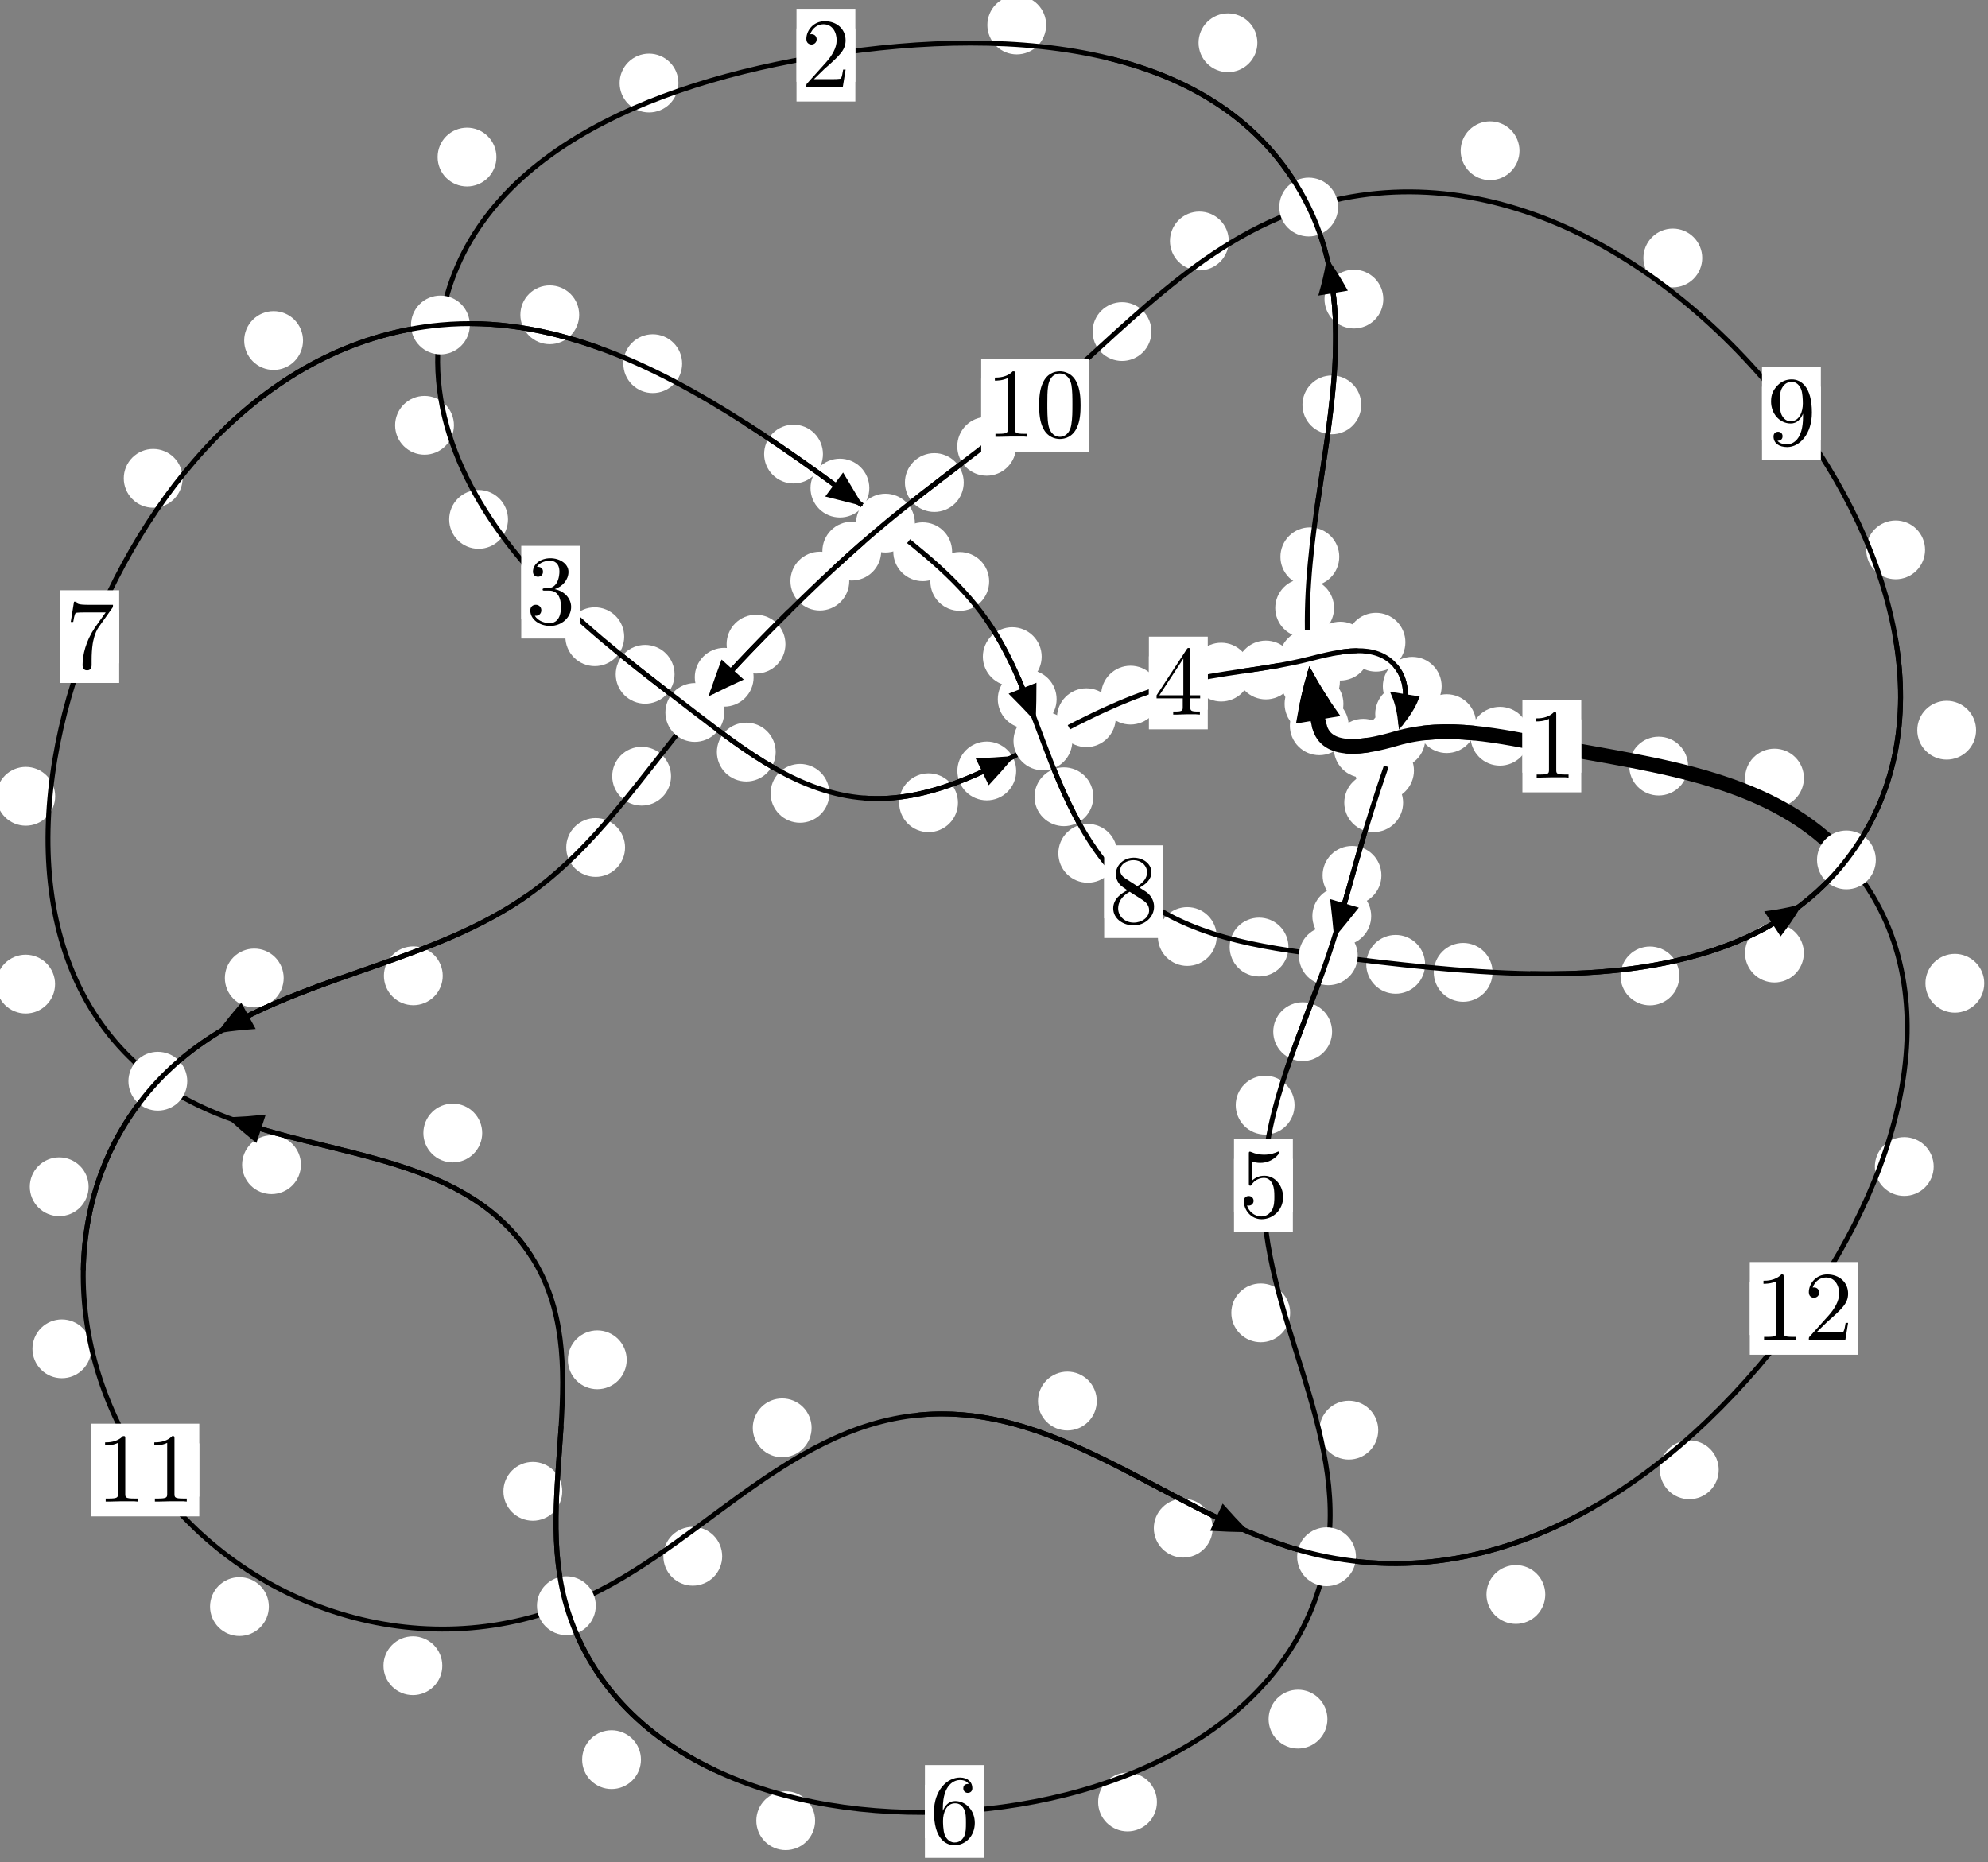<?xml version="1.0"?>
<!-- Created by MetaPost 1.999 on 2021.07.06:0006 -->
<svg version="1.1" xmlns="http://www.w3.org/2000/svg" xmlns:xlink="http://www.w3.org/1999/xlink" width="202.038" height="189.287" viewBox="0 0 202.038 189.287">
<rect x="0" y="0" width="202.038" height="189.287" fill="#808080" stroke="none"/>
<!-- Original BoundingBox: -133.381088 -121.842865 68.657333 67.444000 -->
  <defs>
    <g transform="scale(0.01,0.01)" id="GLYPHcmr10_48">
      <path style="fill-rule: evenodd;" d="M460 -320C460 -400,455 -480,420 -554C374 -650,292 -666,250 -666C190 -666,117 -640,76 -547C44 -478,39 -400,39 -320C39 -245,43 -155,84 -79C127 2,200 22,249 22C303 22,379 1,423 -94C455 -163,460 -241,460 -320M249 -0C210 -0,151 -25,133 -121C122 -181,122 -273,122 -332C122 -396,122 -462,130 -516C149 -635,224 -644,249 -644C282 -644,348 -626,367 -527C377 -471,377 -395,377 -332C377 -257,377 -189,366 -125C351 -30,294 -0,249 -0"></path>
    </g>
    <g transform="scale(0.01,0.01)" id="GLYPHcmr10_49">
      <path style="fill-rule: evenodd;" d="M294 -640C294 -664,294 -666,271 -666C209 -602,121 -602,89 -602L89 -571C109 -571,168 -571,220 -597L220 -79C220 -43,217 -31,127 -31L95 -31L95 -0L257 -0L130 -3L217 -3L257 -3L297 -3L384 -3L419 -0L419 -31L387 -31C297 -31,294 -42,294 -79"></path>
    </g>
    <g transform="scale(0.01,0.01)" id="GLYPHcmr10_50">
      <path style="fill-rule: evenodd;" d="M127 -77L233 -180C389 -318,449 -372,449 -472C449 -586,359 -666,237 -666C124 -666,50 -574,50 -485C50 -429,100 -429,103 -429C120 -429,155 -441,155 -482C155 -508,137 -534,102 -534C94 -534,92 -534,89 -533C112 -598,166 -635,224 -635C315 -635,358 -554,358 -472C358 -392,308 -313,253 -251L61 -37C50 -26,50 -24,50 -0L421 -0L449 -174L424 -174C419 -144,412 -100,402 -85C395 -77,329 -77,307 -77"></path>
    </g>
    <g transform="scale(0.01,0.01)" id="GLYPHcmr10_51">
      <path style="fill-rule: evenodd;" d="M290 -352C372 -379,430 -449,430 -528C430 -610,342 -666,246 -666C145 -666,69 -606,69 -530C69 -497,91 -478,120 -478C151 -478,171 -500,171 -529C171 -579,124 -579,109 -579C140 -628,206 -641,242 -641C283 -641,338 -619,338 -529C338 -517,336 -459,310 -415C280 -367,246 -364,221 -363C213 -362,189 -360,182 -360C174 -359,167 -358,167 -348C167 -337,174 -337,191 -337L235 -337C317 -337,354 -269,354 -171C354 -35,285 -6,241 -6C198 -6,123 -23,88 -82C123 -77,154 -99,154 -137C154 -173,127 -193,98 -193C74 -193,42 -179,42 -135C42 -44,135 22,244 22C366 22,457 -69,457 -171C457 -253,394 -331,290 -352"></path>
    </g>
    <g transform="scale(0.01,0.01)" id="GLYPHcmr10_52">
      <path style="fill-rule: evenodd;" d="M294 -165L294 -78C294 -42,292 -31,218 -31L197 -31L197 -0L332 -0L238 -3L290 -3L332 -3L374 -3L427 -3L468 -0L468 -31L447 -31C373 -31,371 -42,371 -78L371 -165L471 -165L471 -196L371 -196L371 -651C371 -671,371 -677,355 -677C346 -677,343 -677,335 -665L28 -196L28 -165M300 -196L56 -196L300 -569"></path>
    </g>
    <g transform="scale(0.01,0.01)" id="GLYPHcmr10_53">
      <path style="fill-rule: evenodd;" d="M449 -201C449 -320,367 -420,259 -420C211 -420,168 -404,132 -369L132 -564C152 -558,185 -551,217 -551C340 -551,410 -642,410 -655C410 -661,407 -666,400 -666C399 -666,397 -666,392 -663C372 -654,323 -634,256 -634C216 -634,170 -641,123 -662C115 -665,113 -665,111 -665C101 -665,101 -657,101 -641L101 -345C101 -327,101 -319,115 -319C122 -319,124 -322,128 -328C139 -344,176 -398,257 -398C309 -398,334 -352,342 -334C358 -297,360 -258,360 -208C360 -173,360 -113,336 -71C312 -32,275 -6,229 -6C156 -6,99 -59,82 -118C85 -117,88 -116,99 -116C132 -116,149 -141,149 -165C149 -189,132 -214,99 -214C85 -214,50 -207,50 -161C50 -75,119 22,231 22C347 22,449 -74,449 -201"></path>
    </g>
    <g transform="scale(0.01,0.01)" id="GLYPHcmr10_54">
      <path style="fill-rule: evenodd;" d="M132 -328L132 -352C132 -605,256 -641,307 -641C331 -641,373 -635,395 -601C380 -601,340 -601,340 -556C340 -525,364 -510,386 -510C402 -510,432 -519,432 -558C432 -618,388 -666,305 -666C177 -666,42 -537,42 -316C42 -49,158 22,251 22C362 22,457 -72,457 -204C457 -331,368 -427,257 -427C189 -427,152 -376,132 -328M251 -6C188 -6,158 -66,152 -81C134 -128,134 -208,134 -226C134 -304,166 -404,256 -404C272 -404,318 -404,349 -342C367 -305,367 -254,367 -205C367 -157,367 -107,350 -71C320 -11,274 -6,251 -6"></path>
    </g>
    <g transform="scale(0.01,0.01)" id="GLYPHcmr10_55">
      <path style="fill-rule: evenodd;" d="M476 -609C485 -621,485 -623,485 -644L242 -644C120 -644,118 -657,114 -676L89 -676L56 -470L81 -470C84 -486,93 -549,106 -561C113 -567,191 -567,204 -567L411 -567C400 -551,321 -442,299 -409C209 -274,176 -135,176 -33C176 -23,176 22,222 22C268 22,268 -23,268 -33L268 -84C268 -139,271 -194,279 -248C283 -271,297 -357,341 -419"></path>
    </g>
    <g transform="scale(0.01,0.01)" id="GLYPHcmr10_56">
      <path style="fill-rule: evenodd;" d="M163 -457C117 -487,113 -521,113 -538C113 -599,178 -641,249 -641C322 -641,386 -589,386 -517C386 -460,347 -412,287 -377M309 -362C381 -399,430 -451,430 -517C430 -609,341 -666,250 -666C150 -666,69 -592,69 -499C69 -481,71 -436,113 -389C124 -377,161 -352,186 -335C128 -306,42 -250,42 -151C42 -45,144 22,249 22C362 22,457 -61,457 -168C457 -204,446 -249,408 -291C389 -312,373 -322,309 -362M209 -320L332 -242C360 -223,407 -193,407 -132C407 -58,332 -6,250 -6C164 -6,92 -68,92 -151C92 -209,124 -273,209 -320"></path>
    </g>
    <g transform="scale(0.01,0.01)" id="GLYPHcmr10_57">
      <path style="fill-rule: evenodd;" d="M367 -318L367 -286C367 -52,263 -6,205 -6C188 -6,134 -8,107 -42C151 -42,159 -71,159 -88C159 -119,135 -134,113 -134C97 -134,67 -125,67 -86C67 -19,121 22,206 22C335 22,457 -114,457 -329C457 -598,342 -666,253 -666C198 -666,149 -648,106 -603C65 -558,42 -516,42 -441C42 -316,130 -218,242 -218C303 -218,344 -260,367 -318M243 -241C227 -241,181 -241,150 -304C132 -341,132 -391,132 -440C132 -494,132 -541,153 -578C180 -628,218 -641,253 -641C299 -641,332 -607,349 -562C361 -530,365 -467,365 -421C365 -338,331 -241,243 -241"></path>
    </g>
  </defs>
  <path d="M136.529 71.549C136.529 70.756,136.214 69.996,135.654 69.435C135.093 68.875,134.333 68.56,133.54 68.56C132.748 68.56,131.988 68.875,131.427 69.435C130.867 69.996,130.552 70.756,130.552 71.549C130.552 72.341,130.867 73.101,131.427 73.662C131.988 74.222,132.748 74.537,133.54 74.537C134.333 74.537,135.093 74.222,135.654 73.662C136.214 73.101,136.529 72.341,136.529 71.549Z" style="fill: rgb(100%,100%,100%);stroke: none;"></path>
  <path d="M137.067 73.775C137.067 72.982,136.752 72.222,136.191 71.662C135.631 71.101,134.871 70.786,134.078 70.786C133.285 70.786,132.525 71.101,131.965 71.662C131.404 72.222,131.089 72.982,131.089 73.775C131.089 74.568,131.404 75.328,131.965 75.888C132.525 76.449,133.285 76.764,134.078 76.764C134.871 76.764,135.631 76.449,136.191 75.888C136.752 75.328,137.067 74.568,137.067 73.775Z" style="fill: rgb(100%,100%,100%);stroke: none;"></path>
  <path d="M135.579 61.802C135.579 61.01,135.264 60.25,134.704 59.689C134.143 59.129,133.383 58.814,132.59 58.814C131.798 58.814,131.037 59.129,130.477 59.689C129.917 60.25,129.602 61.01,129.602 61.802C129.602 62.595,129.917 63.355,130.477 63.916C131.037 64.476,131.798 64.791,132.59 64.791C133.383 64.791,134.143 64.476,134.704 63.916C135.264 63.355,135.579 62.595,135.579 61.802Z" style="fill: rgb(100%,100%,100%);stroke: none;"></path>
  <path d="M136.169 69.283C136.169 68.491,135.854 67.73,135.293 67.17C134.733 66.609,133.973 66.294,133.18 66.294C132.387 66.294,131.627 66.609,131.067 67.17C130.506 67.73,130.191 68.491,130.191 69.283C130.191 70.076,130.506 70.836,131.067 71.397C131.627 71.957,132.387 72.272,133.18 72.272C133.973 72.272,134.733 71.957,135.293 71.397C135.854 70.836,136.169 70.076,136.169 69.283Z" style="fill: rgb(100%,100%,100%);stroke: none;"></path>
  <path d="M138.344 41.152C138.344 40.359,138.029 39.599,137.468 39.039C136.908 38.478,136.148 38.163,135.355 38.163C134.562 38.163,133.802 38.478,133.242 39.039C132.681 39.599,132.366 40.359,132.366 41.152C132.366 41.945,132.681 42.705,133.242 43.265C133.802 43.826,134.562 44.141,135.355 44.141C136.148 44.141,136.908 43.826,137.468 43.265C138.029 42.705,138.344 41.945,138.344 41.152Z" style="fill: rgb(100%,100%,100%);stroke: none;"></path>
  <path d="M136.106 56.594C136.106 55.802,135.791 55.042,135.23 54.481C134.67 53.921,133.91 53.606,133.117 53.606C132.324 53.606,131.564 53.921,131.004 54.481C130.443 55.042,130.128 55.802,130.128 56.594C130.128 57.387,130.443 58.147,131.004 58.708C131.564 59.268,132.324 59.583,133.117 59.583C133.91 59.583,134.67 59.268,135.23 58.708C135.791 58.147,136.106 57.387,136.106 56.594Z" style="fill: rgb(100%,100%,100%);stroke: none;"></path>
  <path d="M127.785 4.347C127.785 3.554,127.47 2.794,126.91 2.234C126.35 1.673,125.589 1.358,124.797 1.358C124.004 1.358,123.244 1.673,122.683 2.234C122.123 2.794,121.808 3.554,121.808 4.347C121.808 5.14,122.123 5.9,122.683 6.46C123.244 7.021,124.004 7.336,124.797 7.336C125.589 7.336,126.35 7.021,126.91 6.46C127.47 5.9,127.785 5.14,127.785 4.347Z" style="fill: rgb(100%,100%,100%);stroke: none;"></path>
  <path d="M140.584 30.402C140.584 29.609,140.269 28.849,139.709 28.288C139.148 27.728,138.388 27.413,137.596 27.413C136.803 27.413,136.043 27.728,135.482 28.288C134.922 28.849,134.607 29.609,134.607 30.402C134.607 31.194,134.922 31.954,135.482 32.515C136.043 33.075,136.803 33.39,137.596 33.39C138.388 33.39,139.148 33.075,139.709 32.515C140.269 31.954,140.584 31.194,140.584 30.402Z" style="fill: rgb(100%,100%,100%);stroke: none;"></path>
  <path d="M68.948 8.442C68.948 7.65,68.633 6.889,68.073 6.329C67.512 5.768,66.752 5.454,65.96 5.454C65.167 5.454,64.407 5.768,63.846 6.329C63.286 6.889,62.971 7.65,62.971 8.442C62.971 9.235,63.286 9.995,63.846 10.556C64.407 11.116,65.167 11.431,65.96 11.431C66.752 11.431,67.512 11.116,68.073 10.556C68.633 9.995,68.948 9.235,68.948 8.442Z" style="fill: rgb(100%,100%,100%);stroke: none;"></path>
  <path d="M106.321 2.545C106.321 1.752,106.007 0.992,105.446 0.431C104.886 -0.129,104.125 -0.444,103.333 -0.444C102.54 -0.444,101.78 -0.129,101.219 0.431C100.659 0.992,100.344 1.752,100.344 2.545C100.344 3.337,100.659 4.098,101.219 4.658C101.78 5.219,102.54 5.533,103.333 5.533C104.125 5.533,104.886 5.219,105.446 4.658C106.007 4.098,106.321 3.337,106.321 2.545Z" style="fill: rgb(100%,100%,100%);stroke: none;"></path>
  <path d="M46.133 43.23C46.133 42.437,45.818 41.677,45.257 41.117C44.697 40.556,43.937 40.241,43.144 40.241C42.351 40.241,41.591 40.556,41.031 41.117C40.47 41.677,40.155 42.437,40.155 43.23C40.155 44.023,40.47 44.783,41.031 45.343C41.591 45.904,42.351 46.219,43.144 46.219C43.937 46.219,44.697 45.904,45.257 45.343C45.818 44.783,46.133 44.023,46.133 43.23Z" style="fill: rgb(100%,100%,100%);stroke: none;"></path>
  <path d="M50.451 15.966C50.451 15.173,50.136 14.413,49.576 13.852C49.015 13.292,48.255 12.977,47.462 12.977C46.67 12.977,45.909 13.292,45.349 13.852C44.788 14.413,44.474 15.173,44.474 15.966C44.474 16.758,44.788 17.518,45.349 18.079C45.909 18.639,46.67 18.954,47.462 18.954C48.255 18.954,49.015 18.639,49.576 18.079C50.136 17.518,50.451 16.758,50.451 15.966Z" style="fill: rgb(100%,100%,100%);stroke: none;"></path>
  <path d="M63.436 64.721C63.436 63.929,63.121 63.169,62.56 62.608C62 62.048,61.24 61.733,60.447 61.733C59.654 61.733,58.894 62.048,58.334 62.608C57.773 63.169,57.458 63.929,57.458 64.721C57.458 65.514,57.773 66.274,58.334 66.835C58.894 67.395,59.654 67.71,60.447 67.71C61.24 67.71,62 67.395,62.56 66.835C63.121 66.274,63.436 65.514,63.436 64.721Z" style="fill: rgb(100%,100%,100%);stroke: none;"></path>
  <path d="M51.627 52.797C51.627 52.004,51.312 51.244,50.752 50.684C50.191 50.123,49.431 49.808,48.638 49.808C47.846 49.808,47.085 50.123,46.525 50.684C45.964 51.244,45.65 52.004,45.65 52.797C45.65 53.59,45.964 54.35,46.525 54.91C47.085 55.471,47.846 55.786,48.638 55.786C49.431 55.786,50.191 55.471,50.752 54.91C51.312 54.35,51.627 53.59,51.627 52.797Z" style="fill: rgb(100%,100%,100%);stroke: none;"></path>
  <path d="M78.832 76.446C78.832 75.653,78.517 74.893,77.957 74.333C77.397 73.772,76.636 73.457,75.844 73.457C75.051 73.457,74.291 73.772,73.73 74.333C73.17 74.893,72.855 75.653,72.855 76.446C72.855 77.239,73.17 77.999,73.73 78.559C74.291 79.12,75.051 79.435,75.844 79.435C76.636 79.435,77.397 79.12,77.957 78.559C78.517 77.999,78.832 77.239,78.832 76.446Z" style="fill: rgb(100%,100%,100%);stroke: none;"></path>
  <path d="M68.554 68.541C68.554 67.748,68.239 66.988,67.678 66.427C67.118 65.867,66.358 65.552,65.565 65.552C64.772 65.552,64.012 65.867,63.452 66.427C62.891 66.988,62.576 67.748,62.576 68.541C62.576 69.333,62.891 70.093,63.452 70.654C64.012 71.214,64.772 71.529,65.565 71.529C66.358 71.529,67.118 71.214,67.678 70.654C68.239 70.093,68.554 69.333,68.554 68.541Z" style="fill: rgb(100%,100%,100%);stroke: none;"></path>
  <path d="M97.356 81.596C97.356 80.804,97.041 80.044,96.48 79.483C95.92 78.923,95.16 78.608,94.367 78.608C93.574 78.608,92.814 78.923,92.254 79.483C91.693 80.044,91.378 80.804,91.378 81.596C91.378 82.389,91.693 83.149,92.254 83.71C92.814 84.27,93.574 84.585,94.367 84.585C95.16 84.585,95.92 84.27,96.48 83.71C97.041 83.149,97.356 82.389,97.356 81.596Z" style="fill: rgb(100%,100%,100%);stroke: none;"></path>
  <path d="M84.292 80.643C84.292 79.85,83.977 79.09,83.416 78.529C82.856 77.969,82.096 77.654,81.303 77.654C80.51 77.654,79.75 77.969,79.19 78.529C78.629 79.09,78.314 79.85,78.314 80.643C78.314 81.435,78.629 82.195,79.19 82.756C79.75 83.316,80.51 83.631,81.303 83.631C82.096 83.631,82.856 83.316,83.416 82.756C83.977 82.195,84.292 81.435,84.292 80.643Z" style="fill: rgb(100%,100%,100%);stroke: none;"></path>
  <path d="M113.395 72.953C113.395 72.16,113.08 71.4,112.519 70.84C111.959 70.279,111.199 69.964,110.406 69.964C109.613 69.964,108.853 70.279,108.293 70.84C107.732 71.4,107.417 72.16,107.417 72.953C107.417 73.746,107.732 74.506,108.293 75.066C108.853 75.627,109.613 75.942,110.406 75.942C111.199 75.942,111.959 75.627,112.519 75.066C113.08 74.506,113.395 73.746,113.395 72.953Z" style="fill: rgb(100%,100%,100%);stroke: none;"></path>
  <path d="M103.273 78.366C103.273 77.574,102.959 76.813,102.398 76.253C101.838 75.692,101.077 75.378,100.285 75.378C99.492 75.378,98.732 75.692,98.171 76.253C97.611 76.813,97.296 77.574,97.296 78.366C97.296 79.159,97.611 79.919,98.171 80.48C98.732 81.04,99.492 81.355,100.285 81.355C101.077 81.355,101.838 81.04,102.398 80.48C102.959 79.919,103.273 79.159,103.273 78.366Z" style="fill: rgb(100%,100%,100%);stroke: none;"></path>
  <path d="M127.098 68.32C127.098 67.527,126.783 66.767,126.222 66.207C125.662 65.646,124.902 65.331,124.109 65.331C123.316 65.331,122.556 65.646,121.996 66.207C121.435 66.767,121.12 67.527,121.12 68.32C121.12 69.113,121.435 69.873,121.996 70.433C122.556 70.994,123.316 71.309,124.109 71.309C124.902 71.309,125.662 70.994,126.222 70.433C126.783 69.873,127.098 69.113,127.098 68.32Z" style="fill: rgb(100%,100%,100%);stroke: none;"></path>
  <path d="M117.884 70.659C117.884 69.866,117.569 69.106,117.008 68.546C116.448 67.985,115.688 67.67,114.895 67.67C114.102 67.67,113.342 67.985,112.782 68.546C112.221 69.106,111.906 69.866,111.906 70.659C111.906 71.452,112.221 72.212,112.782 72.772C113.342 73.333,114.102 73.648,114.895 73.648C115.688 73.648,116.448 73.333,117.008 72.772C117.569 72.212,117.884 71.452,117.884 70.659Z" style="fill: rgb(100%,100%,100%);stroke: none;"></path>
  <path d="M139.203 66.185C139.203 65.393,138.889 64.633,138.328 64.072C137.768 63.512,137.007 63.197,136.215 63.197C135.422 63.197,134.662 63.512,134.101 64.072C133.541 64.633,133.226 65.393,133.226 66.185C133.226 66.978,133.541 67.738,134.101 68.299C134.662 68.859,135.422 69.174,136.215 69.174C137.007 69.174,137.768 68.859,138.328 68.299C138.889 67.738,139.203 66.978,139.203 66.185Z" style="fill: rgb(100%,100%,100%);stroke: none;"></path>
  <path d="M131.632 68.104C131.632 67.311,131.317 66.551,130.757 65.991C130.196 65.43,129.436 65.115,128.643 65.115C127.851 65.115,127.091 65.43,126.53 65.991C125.97 66.551,125.655 67.311,125.655 68.104C125.655 68.897,125.97 69.657,126.53 70.217C127.091 70.778,127.851 71.093,128.643 71.093C129.436 71.093,130.196 70.778,130.757 70.217C131.317 69.657,131.632 68.897,131.632 68.104Z" style="fill: rgb(100%,100%,100%);stroke: none;"></path>
  <path d="M146.513 69.758C146.513 68.965,146.198 68.205,145.638 67.645C145.077 67.084,144.317 66.769,143.525 66.769C142.732 66.769,141.972 67.084,141.411 67.645C140.851 68.205,140.536 68.965,140.536 69.758C140.536 70.551,140.851 71.311,141.411 71.871C141.972 72.432,142.732 72.747,143.525 72.747C144.317 72.747,145.077 72.432,145.638 71.871C146.198 71.311,146.513 70.551,146.513 69.758Z" style="fill: rgb(100%,100%,100%);stroke: none;"></path>
  <path d="M142.828 65.28C142.828 64.487,142.513 63.727,141.952 63.166C141.392 62.606,140.632 62.291,139.839 62.291C139.046 62.291,138.286 62.606,137.726 63.166C137.165 63.727,136.85 64.487,136.85 65.28C136.85 66.072,137.165 66.833,137.726 67.393C138.286 67.954,139.046 68.269,139.839 68.269C140.632 68.269,141.392 67.954,141.952 67.393C142.513 66.833,142.828 66.072,142.828 65.28Z" style="fill: rgb(100%,100%,100%);stroke: none;"></path>
  <path d="M143.697 78.326C143.697 77.533,143.382 76.773,142.822 76.213C142.261 75.652,141.501 75.337,140.708 75.337C139.916 75.337,139.156 75.652,138.595 76.213C138.035 76.773,137.72 77.533,137.72 78.326C137.72 79.119,138.035 79.879,138.595 80.439C139.156 81,139.916 81.315,140.708 81.315C141.501 81.315,142.261 81,142.822 80.439C143.382 79.879,143.697 79.119,143.697 78.326Z" style="fill: rgb(100%,100%,100%);stroke: none;"></path>
  <path d="M145.739 72.572C145.739 71.779,145.424 71.019,144.864 70.459C144.303 69.898,143.543 69.583,142.75 69.583C141.958 69.583,141.197 69.898,140.637 70.459C140.076 71.019,139.762 71.779,139.762 72.572C139.762 73.365,140.076 74.125,140.637 74.685C141.197 75.246,141.958 75.561,142.75 75.561C143.543 75.561,144.303 75.246,144.864 74.685C145.424 74.125,145.739 73.365,145.739 72.572Z" style="fill: rgb(100%,100%,100%);stroke: none;"></path>
  <path d="M140.39 88.978C140.39 88.185,140.075 87.425,139.515 86.864C138.954 86.304,138.194 85.989,137.402 85.989C136.609 85.989,135.849 86.304,135.288 86.864C134.728 87.425,134.413 88.185,134.413 88.978C134.413 89.77,134.728 90.53,135.288 91.091C135.849 91.651,136.609 91.966,137.402 91.966C138.194 91.966,138.954 91.651,139.515 91.091C140.075 90.53,140.39 89.77,140.39 88.978Z" style="fill: rgb(100%,100%,100%);stroke: none;"></path>
  <path d="M142.595 81.591C142.595 80.798,142.28 80.038,141.719 79.478C141.159 78.917,140.399 78.602,139.606 78.602C138.813 78.602,138.053 78.917,137.493 79.478C136.932 80.038,136.617 80.798,136.617 81.591C136.617 82.384,136.932 83.144,137.493 83.704C138.053 84.265,138.813 84.58,139.606 84.58C140.399 84.58,141.159 84.265,141.719 83.704C142.28 83.144,142.595 82.384,142.595 81.591Z" style="fill: rgb(100%,100%,100%);stroke: none;"></path>
  <path d="M135.377 104.868C135.377 104.075,135.062 103.315,134.501 102.755C133.941 102.194,133.181 101.879,132.388 101.879C131.595 101.879,130.835 102.194,130.275 102.755C129.714 103.315,129.399 104.075,129.399 104.868C129.399 105.661,129.714 106.421,130.275 106.981C130.835 107.542,131.595 107.857,132.388 107.857C133.181 107.857,133.941 107.542,134.501 106.981C135.062 106.421,135.377 105.661,135.377 104.868Z" style="fill: rgb(100%,100%,100%);stroke: none;"></path>
  <path d="M139.352 93.117C139.352 92.324,139.037 91.564,138.476 91.004C137.916 90.443,137.155 90.128,136.363 90.128C135.57 90.128,134.81 90.443,134.249 91.004C133.689 91.564,133.374 92.324,133.374 93.117C133.374 93.91,133.689 94.67,134.249 95.23C134.81 95.791,135.57 96.106,136.363 96.106C137.155 96.106,137.916 95.791,138.476 95.23C139.037 94.67,139.352 93.91,139.352 93.117Z" style="fill: rgb(100%,100%,100%);stroke: none;"></path>
  <path d="M131.115 133.448C131.115 132.656,130.8 131.895,130.24 131.335C129.679 130.774,128.919 130.46,128.126 130.46C127.334 130.46,126.574 130.774,126.013 131.335C125.453 131.895,125.138 132.656,125.138 133.448C125.138 134.241,125.453 135.001,126.013 135.562C126.574 136.122,127.334 136.437,128.126 136.437C128.919 136.437,129.679 136.122,130.24 135.562C130.8 135.001,131.115 134.241,131.115 133.448Z" style="fill: rgb(100%,100%,100%);stroke: none;"></path>
  <path d="M131.563 112.336C131.563 111.543,131.248 110.783,130.687 110.223C130.127 109.662,129.367 109.347,128.574 109.347C127.781 109.347,127.021 109.662,126.461 110.223C125.9 110.783,125.585 111.543,125.585 112.336C125.585 113.129,125.9 113.889,126.461 114.449C127.021 115.01,127.781 115.325,128.574 115.325C129.367 115.325,130.127 115.01,130.687 114.449C131.248 113.889,131.563 113.129,131.563 112.336Z" style="fill: rgb(100%,100%,100%);stroke: none;"></path>
  <path d="M134.903 174.745C134.903 173.952,134.588 173.192,134.028 172.632C133.467 172.071,132.707 171.756,131.914 171.756C131.122 171.756,130.361 172.071,129.801 172.632C129.241 173.192,128.926 173.952,128.926 174.745C128.926 175.538,129.241 176.298,129.801 176.858C130.361 177.419,131.122 177.734,131.914 177.734C132.707 177.734,133.467 177.419,134.028 176.858C134.588 176.298,134.903 175.538,134.903 174.745Z" style="fill: rgb(100%,100%,100%);stroke: none;"></path>
  <path d="M140.068 145.372C140.068 144.579,139.753 143.819,139.193 143.259C138.632 142.698,137.872 142.383,137.079 142.383C136.287 142.383,135.527 142.698,134.966 143.259C134.406 143.819,134.091 144.579,134.091 145.372C134.091 146.165,134.406 146.925,134.966 147.485C135.527 148.046,136.287 148.361,137.079 148.361C137.872 148.361,138.632 148.046,139.193 147.485C139.753 146.925,140.068 146.165,140.068 145.372Z" style="fill: rgb(100%,100%,100%);stroke: none;"></path>
  <path d="M82.839 185.069C82.839 184.277,82.524 183.516,81.964 182.956C81.403 182.396,80.643 182.081,79.85 182.081C79.058 182.081,78.298 182.396,77.737 182.956C77.177 183.516,76.862 184.277,76.862 185.069C76.862 185.862,77.177 186.622,77.737 187.183C78.298 187.743,79.058 188.058,79.85 188.058C80.643 188.058,81.403 187.743,81.964 187.183C82.524 186.622,82.839 185.862,82.839 185.069Z" style="fill: rgb(100%,100%,100%);stroke: none;"></path>
  <path d="M117.579 183.171C117.579 182.378,117.264 181.618,116.704 181.057C116.143 180.497,115.383 180.182,114.59 180.182C113.798 180.182,113.037 180.497,112.477 181.057C111.916 181.618,111.602 182.378,111.602 183.171C111.602 183.963,111.916 184.723,112.477 185.284C113.037 185.844,113.798 186.159,114.59 186.159C115.383 186.159,116.143 185.844,116.704 185.284C117.264 184.723,117.579 183.963,117.579 183.171Z" style="fill: rgb(100%,100%,100%);stroke: none;"></path>
  <path d="M57.14 151.59C57.14 150.798,56.825 150.038,56.264 149.477C55.704 148.917,54.944 148.602,54.151 148.602C53.358 148.602,52.598 148.917,52.038 149.477C51.477 150.038,51.162 150.798,51.162 151.59C51.162 152.383,51.477 153.143,52.038 153.704C52.598 154.264,53.358 154.579,54.151 154.579C54.944 154.579,55.704 154.264,56.264 153.704C56.825 153.143,57.14 152.383,57.14 151.59Z" style="fill: rgb(100%,100%,100%);stroke: none;"></path>
  <path d="M65.14 178.865C65.14 178.072,64.825 177.312,64.265 176.752C63.704 176.191,62.944 175.876,62.151 175.876C61.359 175.876,60.598 176.191,60.038 176.752C59.477 177.312,59.163 178.072,59.163 178.865C59.163 179.658,59.477 180.418,60.038 180.978C60.598 181.539,61.359 181.854,62.151 181.854C62.944 181.854,63.704 181.539,64.265 180.978C64.825 180.418,65.14 179.658,65.14 178.865Z" style="fill: rgb(100%,100%,100%);stroke: none;"></path>
  <path d="M49.005 115.169C49.005 114.376,48.69 113.616,48.129 113.055C47.569 112.495,46.809 112.18,46.016 112.18C45.223 112.18,44.463 112.495,43.903 113.055C43.342 113.616,43.027 114.376,43.027 115.169C43.027 115.961,43.342 116.722,43.903 117.282C44.463 117.843,45.223 118.157,46.016 118.157C46.809 118.157,47.569 117.843,48.129 117.282C48.69 116.722,49.005 115.961,49.005 115.169Z" style="fill: rgb(100%,100%,100%);stroke: none;"></path>
  <path d="M63.691 138.224C63.691 137.431,63.376 136.671,62.815 136.11C62.255 135.55,61.495 135.235,60.702 135.235C59.909 135.235,59.149 135.55,58.589 136.11C58.028 136.671,57.713 137.431,57.713 138.224C57.713 139.016,58.028 139.776,58.589 140.337C59.149 140.897,59.909 141.212,60.702 141.212C61.495 141.212,62.255 140.897,62.815 140.337C63.376 139.776,63.691 139.016,63.691 138.224Z" style="fill: rgb(100%,100%,100%);stroke: none;"></path>
  <path d="M5.596 100.033C5.596 99.24,5.281 98.48,4.721 97.919C4.16 97.359,3.4 97.044,2.608 97.044C1.815 97.044,1.055 97.359,0.494 97.919C-0.066 98.48,-0.381 99.24,-0.381 100.033C-0.381 100.825,-0.066 101.586,0.494 102.146C1.055 102.706,1.815 103.021,2.608 103.021C3.4 103.021,4.16 102.706,4.721 102.146C5.281 101.586,5.596 100.825,5.596 100.033Z" style="fill: rgb(100%,100%,100%);stroke: none;"></path>
  <path d="M30.582 118.39C30.582 117.598,30.268 116.837,29.707 116.277C29.147 115.716,28.386 115.401,27.594 115.401C26.801 115.401,26.041 115.716,25.48 116.277C24.92 116.837,24.605 117.598,24.605 118.39C24.605 119.183,24.92 119.943,25.48 120.504C26.041 121.064,26.801 121.379,27.594 121.379C28.386 121.379,29.147 121.064,29.707 120.504C30.268 119.943,30.582 119.183,30.582 118.39Z" style="fill: rgb(100%,100%,100%);stroke: none;"></path>
  <path d="M18.556 48.621C18.556 47.829,18.241 47.069,17.68 46.508C17.12 45.948,16.36 45.633,15.567 45.633C14.774 45.633,14.014 45.948,13.454 46.508C12.893 47.069,12.578 47.829,12.578 48.621C12.578 49.414,12.893 50.174,13.454 50.735C14.014 51.295,14.774 51.61,15.567 51.61C16.36 51.61,17.12 51.295,17.68 50.735C18.241 50.174,18.556 49.414,18.556 48.621Z" style="fill: rgb(100%,100%,100%);stroke: none;"></path>
  <path d="M5.608 80.942C5.608 80.15,5.293 79.39,4.733 78.829C4.172 78.269,3.412 77.954,2.62 77.954C1.827 77.954,1.067 78.269,0.506 78.829C-0.054 79.39,-0.369 80.15,-0.369 80.942C-0.369 81.735,-0.054 82.495,0.506 83.056C1.067 83.616,1.827 83.931,2.62 83.931C3.412 83.931,4.172 83.616,4.733 83.056C5.293 82.495,5.608 81.735,5.608 80.942Z" style="fill: rgb(100%,100%,100%);stroke: none;"></path>
  <path d="M58.862 31.998C58.862 31.205,58.547 30.445,57.987 29.884C57.426 29.324,56.666 29.009,55.873 29.009C55.081 29.009,54.32 29.324,53.76 29.884C53.199 30.445,52.885 31.205,52.885 31.998C52.885 32.79,53.199 33.55,53.76 34.111C54.32 34.671,55.081 34.986,55.873 34.986C56.666 34.986,57.426 34.671,57.987 34.111C58.547 33.55,58.862 32.79,58.862 31.998Z" style="fill: rgb(100%,100%,100%);stroke: none;"></path>
  <path d="M30.795 34.614C30.795 33.821,30.48 33.061,29.919 32.501C29.359 31.94,28.599 31.625,27.806 31.625C27.013 31.625,26.253 31.94,25.693 32.501C25.132 33.061,24.817 33.821,24.817 34.614C24.817 35.407,25.132 36.167,25.693 36.727C26.253 37.288,27.013 37.603,27.806 37.603C28.599 37.603,29.359 37.288,29.919 36.727C30.48 36.167,30.795 35.407,30.795 34.614Z" style="fill: rgb(100%,100%,100%);stroke: none;"></path>
  <path d="M83.634 46.155C83.634 45.362,83.319 44.602,82.759 44.041C82.198 43.481,81.438 43.166,80.646 43.166C79.853 43.166,79.093 43.481,78.532 44.041C77.972 44.602,77.657 45.362,77.657 46.155C77.657 46.947,77.972 47.708,78.532 48.268C79.093 48.828,79.853 49.143,80.646 49.143C81.438 49.143,82.198 48.828,82.759 48.268C83.319 47.708,83.634 46.947,83.634 46.155Z" style="fill: rgb(100%,100%,100%);stroke: none;"></path>
  <path d="M69.325 36.964C69.325 36.172,69.01 35.412,68.45 34.851C67.889 34.291,67.129 33.976,66.336 33.976C65.544 33.976,64.784 34.291,64.223 34.851C63.663 35.412,63.348 36.172,63.348 36.964C63.348 37.757,63.663 38.517,64.223 39.078C64.784 39.638,65.544 39.953,66.336 39.953C67.129 39.953,67.889 39.638,68.45 39.078C69.01 38.517,69.325 37.757,69.325 36.964Z" style="fill: rgb(100%,100%,100%);stroke: none;"></path>
  <path d="M96.762 56.084C96.762 55.291,96.447 54.531,95.887 53.971C95.326 53.41,94.566 53.095,93.773 53.095C92.981 53.095,92.221 53.41,91.66 53.971C91.1 54.531,90.785 55.291,90.785 56.084C90.785 56.877,91.1 57.637,91.66 58.197C92.221 58.758,92.981 59.073,93.773 59.073C94.566 59.073,95.326 58.758,95.887 58.197C96.447 57.637,96.762 56.877,96.762 56.084Z" style="fill: rgb(100%,100%,100%);stroke: none;"></path>
  <path d="M88.348 49.612C88.348 48.819,88.033 48.059,87.472 47.499C86.912 46.938,86.152 46.623,85.359 46.623C84.566 46.623,83.806 46.938,83.246 47.499C82.685 48.059,82.37 48.819,82.37 49.612C82.37 50.405,82.685 51.165,83.246 51.725C83.806 52.286,84.566 52.601,85.359 52.601C86.152 52.601,86.912 52.286,87.472 51.725C88.033 51.165,88.348 50.405,88.348 49.612Z" style="fill: rgb(100%,100%,100%);stroke: none;"></path>
  <path d="M105.864 66.745C105.864 65.952,105.549 65.192,104.989 64.632C104.428 64.071,103.668 63.756,102.875 63.756C102.083 63.756,101.323 64.071,100.762 64.632C100.202 65.192,99.887 65.952,99.887 66.745C99.887 67.538,100.202 68.298,100.762 68.858C101.323 69.419,102.083 69.734,102.875 69.734C103.668 69.734,104.428 69.419,104.989 68.858C105.549 68.298,105.864 67.538,105.864 66.745Z" style="fill: rgb(100%,100%,100%);stroke: none;"></path>
  <path d="M100.527 59.102C100.527 58.309,100.212 57.549,99.652 56.989C99.091 56.428,98.331 56.113,97.538 56.113C96.746 56.113,95.985 56.428,95.425 56.989C94.865 57.549,94.55 58.309,94.55 59.102C94.55 59.895,94.865 60.655,95.425 61.215C95.985 61.776,96.746 62.091,97.538 62.091C98.331 62.091,99.091 61.776,99.652 61.215C100.212 60.655,100.527 59.895,100.527 59.102Z" style="fill: rgb(100%,100%,100%);stroke: none;"></path>
  <path d="M111.113 80.988C111.113 80.196,110.798 79.436,110.238 78.875C109.677 78.315,108.917 78,108.124 78C107.332 78,106.571 78.315,106.011 78.875C105.45 79.436,105.136 80.196,105.136 80.988C105.136 81.781,105.45 82.541,106.011 83.102C106.571 83.662,107.332 83.977,108.124 83.977C108.917 83.977,109.677 83.662,110.238 83.102C110.798 82.541,111.113 81.781,111.113 80.988Z" style="fill: rgb(100%,100%,100%);stroke: none;"></path>
  <path d="M107.382 71.068C107.382 70.276,107.067 69.516,106.506 68.955C105.946 68.395,105.186 68.08,104.393 68.08C103.6 68.08,102.84 68.395,102.28 68.955C101.719 69.516,101.404 70.276,101.404 71.068C101.404 71.861,101.719 72.621,102.28 73.182C102.84 73.742,103.6 74.057,104.393 74.057C105.186 74.057,105.946 73.742,106.506 73.182C107.067 72.621,107.382 71.861,107.382 71.068Z" style="fill: rgb(100%,100%,100%);stroke: none;"></path>
  <path d="M123.65 95.195C123.65 94.402,123.335 93.642,122.775 93.081C122.215 92.521,121.454 92.206,120.662 92.206C119.869 92.206,119.109 92.521,118.548 93.081C117.988 93.642,117.673 94.402,117.673 95.195C117.673 95.987,117.988 96.748,118.548 97.308C119.109 97.869,119.869 98.183,120.662 98.183C121.454 98.183,122.215 97.869,122.775 97.308C123.335 96.748,123.65 95.987,123.65 95.195Z" style="fill: rgb(100%,100%,100%);stroke: none;"></path>
  <path d="M113.537 86.737C113.537 85.945,113.222 85.185,112.662 84.624C112.101 84.064,111.341 83.749,110.548 83.749C109.756 83.749,108.995 84.064,108.435 84.624C107.874 85.185,107.559 85.945,107.559 86.737C107.559 87.53,107.874 88.29,108.435 88.851C108.995 89.411,109.756 89.726,110.548 89.726C111.341 89.726,112.101 89.411,112.662 88.851C113.222 88.29,113.537 87.53,113.537 86.737Z" style="fill: rgb(100%,100%,100%);stroke: none;"></path>
  <path d="M144.83 98.021C144.83 97.228,144.515 96.468,143.954 95.907C143.394 95.347,142.633 95.032,141.841 95.032C141.048 95.032,140.288 95.347,139.727 95.907C139.167 96.468,138.852 97.228,138.852 98.021C138.852 98.813,139.167 99.573,139.727 100.134C140.288 100.694,141.048 101.009,141.841 101.009C142.633 101.009,143.394 100.694,143.954 100.134C144.515 99.573,144.83 98.813,144.83 98.021Z" style="fill: rgb(100%,100%,100%);stroke: none;"></path>
  <path d="M130.944 96.266C130.944 95.473,130.629 94.713,130.069 94.152C129.508 93.592,128.748 93.277,127.955 93.277C127.163 93.277,126.403 93.592,125.842 94.152C125.282 94.713,124.967 95.473,124.967 96.266C124.967 97.058,125.282 97.818,125.842 98.379C126.403 98.939,127.163 99.254,127.955 99.254C128.748 99.254,129.508 98.939,130.069 98.379C130.629 97.818,130.944 97.058,130.944 96.266Z" style="fill: rgb(100%,100%,100%);stroke: none;"></path>
  <path d="M170.671 99.201C170.671 98.408,170.356 97.648,169.795 97.088C169.235 96.527,168.475 96.212,167.682 96.212C166.889 96.212,166.129 96.527,165.569 97.088C165.008 97.648,164.693 98.408,164.693 99.201C164.693 99.994,165.008 100.754,165.569 101.314C166.129 101.875,166.889 102.19,167.682 102.19C168.475 102.19,169.235 101.875,169.795 101.314C170.356 100.754,170.671 99.994,170.671 99.201Z" style="fill: rgb(100%,100%,100%);stroke: none;"></path>
  <path d="M151.689 98.837C151.689 98.045,151.374 97.285,150.813 96.724C150.253 96.164,149.493 95.849,148.7 95.849C147.907 95.849,147.147 96.164,146.587 96.724C146.026 97.285,145.711 98.045,145.711 98.837C145.711 99.63,146.026 100.39,146.587 100.951C147.147 101.511,147.907 101.826,148.7 101.826C149.493 101.826,150.253 101.511,150.813 100.951C151.374 100.39,151.689 99.63,151.689 98.837Z" style="fill: rgb(100%,100%,100%);stroke: none;"></path>
  <path d="M200.826 74.225C200.826 73.432,200.511 72.672,199.951 72.112C199.39 71.551,198.63 71.236,197.838 71.236C197.045 71.236,196.285 71.551,195.724 72.112C195.164 72.672,194.849 73.432,194.849 74.225C194.849 75.018,195.164 75.778,195.724 76.338C196.285 76.899,197.045 77.214,197.838 77.214C198.63 77.214,199.39 76.899,199.951 76.338C200.511 75.778,200.826 75.018,200.826 74.225Z" style="fill: rgb(100%,100%,100%);stroke: none;"></path>
  <path d="M183.322 96.878C183.322 96.085,183.007 95.325,182.447 94.765C181.886 94.204,181.126 93.889,180.334 93.889C179.541 93.889,178.781 94.204,178.22 94.765C177.66 95.325,177.345 96.085,177.345 96.878C177.345 97.671,177.66 98.431,178.22 98.991C178.781 99.552,179.541 99.867,180.334 99.867C181.126 99.867,181.886 99.552,182.447 98.991C183.007 98.431,183.322 97.671,183.322 96.878Z" style="fill: rgb(100%,100%,100%);stroke: none;"></path>
  <path d="M172.996 26.223C172.996 25.43,172.681 24.67,172.12 24.11C171.56 23.549,170.8 23.234,170.007 23.234C169.214 23.234,168.454 23.549,167.894 24.11C167.333 24.67,167.018 25.43,167.018 26.223C167.018 27.016,167.333 27.776,167.894 28.336C168.454 28.897,169.214 29.212,170.007 29.212C170.8 29.212,171.56 28.897,172.12 28.336C172.681 27.776,172.996 27.016,172.996 26.223Z" style="fill: rgb(100%,100%,100%);stroke: none;"></path>
  <path d="M195.642 55.893C195.642 55.1,195.327 54.34,194.767 53.779C194.207 53.219,193.446 52.904,192.654 52.904C191.861 52.904,191.101 53.219,190.54 53.779C189.98 54.34,189.665 55.1,189.665 55.893C189.665 56.685,189.98 57.445,190.54 58.006C191.101 58.566,191.861 58.881,192.654 58.881C193.446 58.881,194.207 58.566,194.767 58.006C195.327 57.445,195.642 56.685,195.642 55.893Z" style="fill: rgb(100%,100%,100%);stroke: none;"></path>
  <path d="M124.879 24.496C124.879 23.703,124.564 22.943,124.004 22.383C123.443 21.822,122.683 21.507,121.891 21.507C121.098 21.507,120.338 21.822,119.777 22.383C119.217 22.943,118.902 23.703,118.902 24.496C118.902 25.289,119.217 26.049,119.777 26.609C120.338 27.17,121.098 27.485,121.891 27.485C122.683 27.485,123.443 27.17,124.004 26.609C124.564 26.049,124.879 25.289,124.879 24.496Z" style="fill: rgb(100%,100%,100%);stroke: none;"></path>
  <path d="M154.424 15.322C154.424 14.53,154.109 13.77,153.548 13.209C152.988 12.649,152.228 12.334,151.435 12.334C150.642 12.334,149.882 12.649,149.322 13.209C148.761 13.77,148.446 14.53,148.446 15.322C148.446 16.115,148.761 16.875,149.322 17.436C149.882 17.996,150.642 18.311,151.435 18.311C152.228 18.311,152.988 17.996,153.548 17.436C154.109 16.875,154.424 16.115,154.424 15.322Z" style="fill: rgb(100%,100%,100%);stroke: none;"></path>
  <path d="M103.264 45.366C103.264 44.574,102.949 43.813,102.389 43.253C101.828 42.692,101.068 42.377,100.275 42.377C99.482 42.377,98.722 42.692,98.162 43.253C97.601 43.813,97.286 44.574,97.286 45.366C97.286 46.159,97.601 46.919,98.162 47.48C98.722 48.04,99.482 48.355,100.275 48.355C101.068 48.355,101.828 48.04,102.389 47.48C102.949 46.919,103.264 46.159,103.264 45.366Z" style="fill: rgb(100%,100%,100%);stroke: none;"></path>
  <path d="M117.02 33.705C117.02 32.912,116.705 32.152,116.145 31.591C115.584 31.031,114.824 30.716,114.031 30.716C113.239 30.716,112.478 31.031,111.918 31.591C111.357 32.152,111.042 32.912,111.042 33.705C111.042 34.497,111.357 35.257,111.918 35.818C112.478 36.378,113.239 36.693,114.031 36.693C114.824 36.693,115.584 36.378,116.145 35.818C116.705 35.257,117.02 34.497,117.02 33.705Z" style="fill: rgb(100%,100%,100%);stroke: none;"></path>
  <path d="M89.554 56.019C89.554 55.227,89.239 54.466,88.679 53.906C88.118 53.345,87.358 53.031,86.566 53.031C85.773 53.031,85.013 53.345,84.452 53.906C83.892 54.466,83.577 55.227,83.577 56.019C83.577 56.812,83.892 57.572,84.452 58.133C85.013 58.693,85.773 59.008,86.566 59.008C87.358 59.008,88.118 58.693,88.679 58.133C89.239 57.572,89.554 56.812,89.554 56.019Z" style="fill: rgb(100%,100%,100%);stroke: none;"></path>
  <path d="M97.943 49.048C97.943 48.255,97.629 47.495,97.068 46.934C96.508 46.374,95.747 46.059,94.955 46.059C94.162 46.059,93.402 46.374,92.841 46.934C92.281 47.495,91.966 48.255,91.966 49.048C91.966 49.84,92.281 50.6,92.841 51.161C93.402 51.721,94.162 52.036,94.955 52.036C95.747 52.036,96.508 51.721,97.068 51.161C97.629 50.6,97.943 49.84,97.943 49.048Z" style="fill: rgb(100%,100%,100%);stroke: none;"></path>
  <path d="M79.822 65.475C79.822 64.682,79.507 63.922,78.947 63.361C78.386 62.801,77.626 62.486,76.833 62.486C76.041 62.486,75.28 62.801,74.72 63.361C74.159 63.922,73.845 64.682,73.845 65.475C73.845 66.267,74.159 67.028,74.72 67.588C75.28 68.149,76.041 68.464,76.833 68.464C77.626 68.464,78.386 68.149,78.947 67.588C79.507 67.028,79.822 66.267,79.822 65.475Z" style="fill: rgb(100%,100%,100%);stroke: none;"></path>
  <path d="M86.308 59.069C86.308 58.276,85.993 57.516,85.432 56.956C84.872 56.395,84.112 56.08,83.319 56.08C82.526 56.08,81.766 56.395,81.206 56.956C80.645 57.516,80.33 58.276,80.33 59.069C80.33 59.862,80.645 60.622,81.206 61.182C81.766 61.743,82.526 62.058,83.319 62.058C84.112 62.058,84.872 61.743,85.432 61.182C85.993 60.622,86.308 59.862,86.308 59.069Z" style="fill: rgb(100%,100%,100%);stroke: none;"></path>
  <path d="M68.196 78.9C68.196 78.107,67.881 77.347,67.321 76.786C66.76 76.226,66 75.911,65.208 75.911C64.415 75.911,63.655 76.226,63.094 76.786C62.534 77.347,62.219 78.107,62.219 78.9C62.219 79.692,62.534 80.452,63.094 81.013C63.655 81.573,64.415 81.888,65.208 81.888C66 81.888,66.76 81.573,67.321 81.013C67.881 80.452,68.196 79.692,68.196 78.9Z" style="fill: rgb(100%,100%,100%);stroke: none;"></path>
  <path d="M76.588 68.84C76.588 68.048,76.273 67.288,75.713 66.727C75.152 66.167,74.392 65.852,73.6 65.852C72.807 65.852,72.047 66.167,71.486 66.727C70.926 67.288,70.611 68.048,70.611 68.84C70.611 69.633,70.926 70.393,71.486 70.954C72.047 71.514,72.807 71.829,73.6 71.829C74.392 71.829,75.152 71.514,75.713 70.954C76.273 70.393,76.588 69.633,76.588 68.84Z" style="fill: rgb(100%,100%,100%);stroke: none;"></path>
  <path d="M44.994 99.188C44.994 98.395,44.679 97.635,44.118 97.075C43.558 96.514,42.798 96.199,42.005 96.199C41.212 96.199,40.452 96.514,39.892 97.075C39.331 97.635,39.016 98.395,39.016 99.188C39.016 99.981,39.331 100.741,39.892 101.301C40.452 101.862,41.212 102.177,42.005 102.177C42.798 102.177,43.558 101.862,44.118 101.301C44.679 100.741,44.994 99.981,44.994 99.188Z" style="fill: rgb(100%,100%,100%);stroke: none;"></path>
  <path d="M63.524 86.142C63.524 85.349,63.209 84.589,62.649 84.029C62.088 83.468,61.328 83.153,60.535 83.153C59.743 83.153,58.982 83.468,58.422 84.029C57.861 84.589,57.546 85.349,57.546 86.142C57.546 86.935,57.861 87.695,58.422 88.255C58.982 88.816,59.743 89.131,60.535 89.131C61.328 89.131,62.088 88.816,62.649 88.255C63.209 87.695,63.524 86.935,63.524 86.142Z" style="fill: rgb(100%,100%,100%);stroke: none;"></path>
  <path d="M9.005 120.632C9.005 119.839,8.69 119.079,8.129 118.518C7.569 117.958,6.809 117.643,6.016 117.643C5.223 117.643,4.463 117.958,3.903 118.518C3.342 119.079,3.027 119.839,3.027 120.632C3.027 121.424,3.342 122.185,3.903 122.745C4.463 123.305,5.223 123.62,6.016 123.62C6.809 123.62,7.569 123.305,8.129 122.745C8.69 122.185,9.005 121.424,9.005 120.632Z" style="fill: rgb(100%,100%,100%);stroke: none;"></path>
  <path d="M28.83 99.414C28.83 98.621,28.515 97.861,27.955 97.3C27.394 96.74,26.634 96.425,25.841 96.425C25.049 96.425,24.288 96.74,23.728 97.3C23.167 97.861,22.853 98.621,22.853 99.414C22.853 100.206,23.167 100.966,23.728 101.527C24.288 102.087,25.049 102.402,25.841 102.402C26.634 102.402,27.394 102.087,27.955 101.527C28.515 100.966,28.83 100.206,28.83 99.414Z" style="fill: rgb(100%,100%,100%);stroke: none;"></path>
  <path d="M27.324 163.305C27.324 162.513,27.009 161.752,26.449 161.192C25.888 160.631,25.128 160.317,24.335 160.317C23.543 160.317,22.782 160.631,22.222 161.192C21.661 161.752,21.347 162.513,21.347 163.305C21.347 164.098,21.661 164.858,22.222 165.419C22.782 165.979,23.543 166.294,24.335 166.294C25.128 166.294,25.888 165.979,26.449 165.419C27.009 164.858,27.324 164.098,27.324 163.305Z" style="fill: rgb(100%,100%,100%);stroke: none;"></path>
  <path d="M9.274 137.106C9.274 136.313,8.959 135.553,8.399 134.992C7.838 134.432,7.078 134.117,6.286 134.117C5.493 134.117,4.733 134.432,4.172 134.992C3.612 135.553,3.297 136.313,3.297 137.106C3.297 137.898,3.612 138.659,4.172 139.219C4.733 139.78,5.493 140.094,6.286 140.094C7.078 140.094,7.838 139.78,8.399 139.219C8.959 138.659,9.274 137.898,9.274 137.106Z" style="fill: rgb(100%,100%,100%);stroke: none;"></path>
  <path d="M73.393 158.192C73.393 157.399,73.078 156.639,72.518 156.078C71.957 155.518,71.197 155.203,70.404 155.203C69.612 155.203,68.852 155.518,68.291 156.078C67.731 156.639,67.416 157.399,67.416 158.192C67.416 158.984,67.731 159.744,68.291 160.305C68.852 160.865,69.612 161.18,70.404 161.18C71.197 161.18,71.957 160.865,72.518 160.305C73.078 159.744,73.393 158.984,73.393 158.192Z" style="fill: rgb(100%,100%,100%);stroke: none;"></path>
  <path d="M44.95 169.318C44.95 168.526,44.635 167.766,44.075 167.205C43.514 166.645,42.754 166.33,41.961 166.33C41.169 166.33,40.408 166.645,39.848 167.205C39.287 167.766,38.972 168.526,38.972 169.318C38.972 170.111,39.287 170.871,39.848 171.432C40.408 171.992,41.169 172.307,41.961 172.307C42.754 172.307,43.514 171.992,44.075 171.432C44.635 170.871,44.95 170.111,44.95 169.318Z" style="fill: rgb(100%,100%,100%);stroke: none;"></path>
  <path d="M111.466 142.413C111.466 141.62,111.151 140.86,110.591 140.299C110.03 139.739,109.27 139.424,108.478 139.424C107.685 139.424,106.925 139.739,106.364 140.299C105.804 140.86,105.489 141.62,105.489 142.413C105.489 143.205,105.804 143.965,106.364 144.526C106.925 145.086,107.685 145.401,108.478 145.401C109.27 145.401,110.03 145.086,110.591 144.526C111.151 143.965,111.466 143.205,111.466 142.413Z" style="fill: rgb(100%,100%,100%);stroke: none;"></path>
  <path d="M82.481 145.138C82.481 144.346,82.166 143.586,81.606 143.025C81.045 142.465,80.285 142.15,79.492 142.15C78.7 142.15,77.94 142.465,77.379 143.025C76.819 143.586,76.504 144.346,76.504 145.138C76.504 145.931,76.819 146.691,77.379 147.252C77.94 147.812,78.7 148.127,79.492 148.127C80.285 148.127,81.045 147.812,81.606 147.252C82.166 146.691,82.481 145.931,82.481 145.138Z" style="fill: rgb(100%,100%,100%);stroke: none;"></path>
  <path d="M157.046 162.078C157.046 161.285,156.731 160.525,156.171 159.965C155.611 159.404,154.85 159.089,154.058 159.089C153.265 159.089,152.505 159.404,151.944 159.965C151.384 160.525,151.069 161.285,151.069 162.078C151.069 162.871,151.384 163.631,151.944 164.191C152.505 164.752,153.265 165.067,154.058 165.067C154.85 165.067,155.611 164.752,156.171 164.191C156.731 163.631,157.046 162.871,157.046 162.078Z" style="fill: rgb(100%,100%,100%);stroke: none;"></path>
  <path d="M123.241 155.334C123.241 154.541,122.926 153.781,122.365 153.221C121.805 152.66,121.045 152.345,120.252 152.345C119.459 152.345,118.699 152.66,118.139 153.221C117.578 153.781,117.263 154.541,117.263 155.334C117.263 156.127,117.578 156.887,118.139 157.447C118.699 158.008,119.459 158.323,120.252 158.323C121.045 158.323,121.805 158.008,122.365 157.447C122.926 156.887,123.241 156.127,123.241 155.334Z" style="fill: rgb(100%,100%,100%);stroke: none;"></path>
  <path d="M196.518 118.576C196.518 117.783,196.203 117.023,195.642 116.463C195.082 115.902,194.322 115.587,193.529 115.587C192.736 115.587,191.976 115.902,191.416 116.463C190.855 117.023,190.54 117.783,190.54 118.576C190.54 119.369,190.855 120.129,191.416 120.689C191.976 121.25,192.736 121.565,193.529 121.565C194.322 121.565,195.082 121.25,195.642 120.689C196.203 120.129,196.518 119.369,196.518 118.576Z" style="fill: rgb(100%,100%,100%);stroke: none;"></path>
  <path d="M174.67 149.401C174.67 148.609,174.355 147.848,173.795 147.288C173.234 146.727,172.474 146.413,171.682 146.413C170.889 146.413,170.129 146.727,169.568 147.288C169.008 147.848,168.693 148.609,168.693 149.401C168.693 150.194,169.008 150.954,169.568 151.515C170.129 152.075,170.889 152.39,171.682 152.39C172.474 152.39,173.234 152.075,173.795 151.515C174.355 150.954,174.67 150.194,174.67 149.401Z" style="fill: rgb(100%,100%,100%);stroke: none;"></path>
  <path d="M183.329 79.093C183.329 78.3,183.014 77.54,182.454 76.98C181.893 76.419,181.133 76.104,180.34 76.104C179.548 76.104,178.788 76.419,178.227 76.98C177.667 77.54,177.352 78.3,177.352 79.093C177.352 79.886,177.667 80.646,178.227 81.206C178.788 81.767,179.548 82.082,180.34 82.082C181.133 82.082,181.893 81.767,182.454 81.206C183.014 80.646,183.329 79.886,183.329 79.093Z" style="fill: rgb(100%,100%,100%);stroke: none;"></path>
  <path d="M201.657 99.947C201.657 99.155,201.342 98.395,200.782 97.834C200.221 97.274,199.461 96.959,198.669 96.959C197.876 96.959,197.116 97.274,196.555 97.834C195.995 98.395,195.68 99.155,195.68 99.947C195.68 100.74,195.995 101.5,196.555 102.061C197.116 102.621,197.876 102.936,198.669 102.936C199.461 102.936,200.221 102.621,200.782 102.061C201.342 101.5,201.657 100.74,201.657 99.947Z" style="fill: rgb(100%,100%,100%);stroke: none;"></path>
  <path d="M155.425 74.837C155.425 74.045,155.11 73.285,154.549 72.724C153.989 72.164,153.229 71.849,152.436 71.849C151.643 71.849,150.883 72.164,150.323 72.724C149.762 73.285,149.447 74.045,149.447 74.837C149.447 75.63,149.762 76.39,150.323 76.951C150.883 77.511,151.643 77.826,152.436 77.826C153.229 77.826,153.989 77.511,154.549 76.951C155.11 76.39,155.425 75.63,155.425 74.837Z" style="fill: rgb(100%,100%,100%);stroke: none;"></path>
  <path d="M171.557 77.871C171.557 77.079,171.242 76.319,170.682 75.758C170.121 75.198,169.361 74.883,168.568 74.883C167.776 74.883,167.015 75.198,166.455 75.758C165.894 76.319,165.579 77.079,165.579 77.871C165.579 78.664,165.894 79.424,166.455 79.985C167.015 80.545,167.776 80.86,168.568 80.86C169.361 80.86,170.121 80.545,170.682 79.985C171.242 79.424,171.557 78.664,171.557 77.871Z" style="fill: rgb(100%,100%,100%);stroke: none;"></path>
  <path d="M141.531 76.056C141.531 75.264,141.216 74.503,140.656 73.943C140.095 73.382,139.335 73.068,138.542 73.068C137.75 73.068,136.99 73.382,136.429 73.943C135.869 74.503,135.554 75.264,135.554 76.056C135.554 76.849,135.869 77.609,136.429 78.17C136.99 78.73,137.75 79.045,138.542 79.045C139.335 79.045,140.095 78.73,140.656 78.17C141.216 77.609,141.531 76.849,141.531 76.056Z" style="fill: rgb(100%,100%,100%);stroke: none;"></path>
  <path d="M150.015 73.558C150.015 72.765,149.7 72.005,149.14 71.445C148.579 70.884,147.819 70.569,147.026 70.569C146.234 70.569,145.473 70.884,144.913 71.445C144.353 72.005,144.038 72.765,144.038 73.558C144.038 74.351,144.353 75.111,144.913 75.671C145.473 76.232,146.234 76.547,147.026 76.547C147.819 76.547,148.579 76.232,149.14 75.671C149.7 75.111,150.015 74.351,150.015 73.558Z" style="fill: rgb(100%,100%,100%);stroke: none;"></path>
  <path d="M134.078 73.775C133.54 71.549,133.18 69.283,133 67C132.59 61.802,133.117 56.594,133.864 51.437C135.355 41.152,137.596 30.402,133 21.047C124.797 4.347,103.333 2.545,83.938 5.605C65.96 8.442,47.462 15.966,44.759 33.034C43.144 43.23,48.638 52.797,55.965 60.196C60.447 64.721,65.565 68.541,70.612 72.422C75.844 76.446,81.303 80.643,87.899 81.124C94.367 81.596,100.285 78.366,105.99 75.315C110.406 72.953,114.895 70.659,119.753 69.426C124.109 68.32,128.643 68.104,133 67C136.215 66.185,139.839 65.28,141.871 67.749C143.525 69.758,142.75 72.572,141.861 75.079C140.708 78.326,139.606 81.591,138.621 84.893C137.402 88.978,136.363 93.117,134.997 97.156C132.388 104.868,128.574 112.336,128.401 120.503C128.126 133.448,137.079 145.372,134.817 158.24C131.914 174.745,114.59 183.171,96.988 184.133C79.85 185.069,62.151 178.865,57.561 163.216C54.151 151.59,60.702 138.224,54.038 127.761C46.016 115.169,27.594 118.39,16.041 109.902C2.608 100.033,2.62 80.942,9.122 64.709C15.567 48.621,27.806 34.614,44.759 33.034C55.873 31.998,66.336 36.964,75.73 42.997C80.646 46.155,85.359 49.612,89.99 53.174C93.773 56.084,97.538 59.102,100.275 63.021C102.875 66.745,104.393 71.068,105.99 75.315C108.124 80.988,110.548 86.737,115.207 90.633C120.662 95.195,127.955 96.266,134.997 97.156C141.841 98.021,148.7 98.837,155.599 98.97C167.682 99.201,180.334 96.878,187.65 87.41C197.838 74.225,192.654 55.893,182.061 42.015C170.007 26.223,151.435 15.322,133 21.047C121.891 24.496,114.031 33.705,105.2 41.191C100.275 45.366,94.955 49.048,89.99 53.174C86.566 56.019,83.319 59.069,80.152 62.197C76.833 65.475,73.6 68.84,70.612 72.422C65.208 78.9,60.535 86.142,53.62 91.01C42.005 99.188,25.841 99.414,16.041 109.902C6.016 120.632,6.286 137.106,14.772 149.425C24.335 163.305,41.961 169.318,57.561 163.216C70.404 158.192,79.492 145.138,93.426 143.828C108.478 142.413,120.252 155.334,134.817 158.24C154.058 162.078,171.682 149.401,183.311 132.994C193.529 118.576,198.669 99.947,187.65 87.41C180.34 79.093,168.568 77.871,157.712 75.83C152.436 74.837,147.026 73.558,141.861 75.079C138.542 76.056,134.762 76.607,134.078 73.775" style="stroke:rgb(0%,0%,0%); stroke-width: 0.498;stroke-linecap: round;stroke-linejoin: round;stroke-miterlimit: 10;fill: none;"></path>
  <path d="M134.078 73.775C133.54 71.549,133.18 69.283,133 67" style="stroke:rgb(0%,0%,0%); stroke-width: 1.494;stroke-linecap: round;stroke-linejoin: round;stroke-miterlimit: 10;fill: none;"></path>
  <path d="M187.65 87.41C180.34 79.093,168.568 77.871,157.712 75.83C152.436 74.837,147.026 73.558,141.861 75.079C138.542 76.056,134.762 76.607,134.078 73.775" style="stroke:rgb(0%,0%,0%); stroke-width: 1.494;stroke-linecap: round;stroke-linejoin: round;stroke-miterlimit: 10;fill: none;"></path>
  <path d="M135.989 67C135.989 66.207,135.674 65.447,135.113 64.887C134.553 64.326,133.793 64.011,133 64.011C132.207 64.011,131.447 64.326,130.887 64.887C130.326 65.447,130.011 66.207,130.011 67C130.011 67.793,130.326 68.553,130.887 69.113C131.447 69.674,132.207 69.989,133 69.989C133.793 69.989,134.553 69.674,135.113 69.113C135.674 68.553,135.989 67.793,135.989 67Z" style="fill: rgb(100%,100%,100%);stroke: none;"></path>
  <path d="M126.376 68.212C128.599 67.882,130.822 67.552,133 67C134.607 66.593,136.317 66.163,137.879 66.143" style="stroke:rgb(0%,0%,0%); stroke-width: 0.498;stroke-linecap: round;stroke-linejoin: round;stroke-miterlimit: 10;fill: none;"></path>
  <path d="M47.748 33.034C47.748 32.241,47.433 31.481,46.872 30.92C46.312 30.36,45.552 30.045,44.759 30.045C43.966 30.045,43.206 30.36,42.646 30.92C42.085 31.481,41.77 32.241,41.77 33.034C41.77 33.826,42.085 34.586,42.646 35.147C43.206 35.707,43.966 36.022,44.759 36.022C45.552 36.022,46.312 35.707,46.872 35.147C47.433 34.586,47.748 33.826,47.748 33.034Z" style="fill: rgb(100%,100%,100%);stroke: none;"></path>
  <path d="M23 43.431C28.984 37.721,36.282 33.824,44.759 33.034C50.316 32.516,55.71 33.498,60.89 35.365" style="stroke:rgb(0%,0%,0%); stroke-width: 0.498;stroke-linecap: round;stroke-linejoin: round;stroke-miterlimit: 10;fill: none;"></path>
  <path d="M108.979 75.315C108.979 74.522,108.664 73.762,108.103 73.201C107.543 72.641,106.783 72.326,105.99 72.326C105.197 72.326,104.437 72.641,103.877 73.201C103.316 73.762,103.001 74.522,103.001 75.315C103.001 76.107,103.316 76.868,103.877 77.428C104.437 77.988,105.197 78.303,105.99 78.303C106.783 78.303,107.543 77.988,108.103 77.428C108.664 76.868,108.979 76.107,108.979 75.315Z" style="fill: rgb(100%,100%,100%);stroke: none;"></path>
  <path d="M103.509 68.972C104.413 71.049,105.192 73.192,105.99 75.315C107.057 78.152,108.197 81.007,109.652 83.641" style="stroke:rgb(0%,0%,0%); stroke-width: 0.498;stroke-linecap: round;stroke-linejoin: round;stroke-miterlimit: 10;fill: none;"></path>
  <path d="M144.849 75.079C144.849 74.286,144.534 73.526,143.974 72.966C143.413 72.405,142.653 72.09,141.861 72.09C141.068 72.09,140.308 72.405,139.747 72.966C139.187 73.526,138.872 74.286,138.872 75.079C138.872 75.872,139.187 76.632,139.747 77.192C140.308 77.753,141.068 78.068,141.861 78.068C142.653 78.068,143.413 77.753,143.974 77.192C144.534 76.632,144.849 75.872,144.849 75.079Z" style="fill: rgb(100%,100%,100%);stroke: none;"></path>
  <path d="M149.745 74.512C147.087 74.258,144.443 74.319,141.861 75.079C140.202 75.568,138.427 75.95,136.982 75.856" style="stroke:rgb(0%,0%,0%); stroke-width: 1.494;stroke-linecap: round;stroke-linejoin: round;stroke-miterlimit: 10;fill: none;"></path>
  <path d="M137.805 158.24C137.805 157.447,137.491 156.687,136.93 156.126C136.37 155.566,135.609 155.251,134.817 155.251C134.024 155.251,133.264 155.566,132.703 156.126C132.143 156.687,131.828 157.447,131.828 158.24C131.828 159.032,132.143 159.792,132.703 160.353C133.264 160.913,134.024 161.228,134.817 161.228C135.609 161.228,136.37 160.913,136.93 160.353C137.491 159.792,137.805 159.032,137.805 158.24Z" style="fill: rgb(100%,100%,100%);stroke: none;"></path>
  <path d="M114.304 149.413C120.95 152.83,127.534 156.787,134.817 158.24C144.437 160.159,153.653 157.949,161.918 153.209" style="stroke:rgb(0%,0%,0%); stroke-width: 0.498;stroke-linecap: round;stroke-linejoin: round;stroke-miterlimit: 10;fill: none;"></path>
  <path d="M19.03 109.902C19.03 109.11,18.715 108.35,18.154 107.789C17.594 107.229,16.834 106.914,16.041 106.914C15.248 106.914,14.488 107.229,13.928 107.789C13.367 108.35,13.052 109.11,13.052 109.902C13.052 110.695,13.367 111.455,13.928 112.016C14.488 112.576,15.248 112.891,16.041 112.891C16.834 112.891,17.594 112.576,18.154 112.016C18.715 111.455,19.03 110.695,19.03 109.902Z" style="fill: rgb(100%,100%,100%);stroke: none;"></path>
  <path d="M34.15 99.59C27.432 101.979,20.941 104.658,16.041 109.902C11.029 115.267,8.59 122.068,8.465 129.067" style="stroke:rgb(0%,0%,0%); stroke-width: 0.498;stroke-linecap: round;stroke-linejoin: round;stroke-miterlimit: 10;fill: none;"></path>
  <path d="M92.978 53.174C92.978 52.381,92.663 51.621,92.103 51.06C91.542 50.5,90.782 50.185,89.99 50.185C89.197 50.185,88.437 50.5,87.876 51.06C87.316 51.621,87.001 52.381,87.001 53.174C87.001 53.966,87.316 54.727,87.876 55.287C88.437 55.847,89.197 56.162,89.99 56.162C90.782 56.162,91.542 55.847,92.103 55.287C92.663 54.727,92.978 53.966,92.978 53.174Z" style="fill: rgb(100%,100%,100%);stroke: none;"></path>
  <path d="M97.61 47.201C95.044 49.159,92.472 51.111,89.99 53.174C88.278 54.596,86.61 56.07,84.974 57.58" style="stroke:rgb(0%,0%,0%); stroke-width: 0.498;stroke-linecap: round;stroke-linejoin: round;stroke-miterlimit: 10;fill: none;"></path>
  <path d="M137.985 97.156C137.985 96.363,137.67 95.603,137.11 95.042C136.55 94.482,135.789 94.167,134.997 94.167C134.204 94.167,133.444 94.482,132.883 95.042C132.323 95.603,132.008 96.363,132.008 97.156C132.008 97.948,132.323 98.708,132.883 99.269C133.444 99.829,134.204 100.144,134.997 100.144C135.789 100.144,136.55 99.829,137.11 99.269C137.67 98.708,137.985 97.948,137.985 97.156Z" style="fill: rgb(100%,100%,100%);stroke: none;"></path>
  <path d="M136.864 91.041C136.281 93.092,135.68 95.136,134.997 97.156C133.692 101.012,132.087 104.807,130.785 108.659" style="stroke:rgb(0%,0%,0%); stroke-width: 0.498;stroke-linecap: round;stroke-linejoin: round;stroke-miterlimit: 10;fill: none;"></path>
  <path d="M135.989 21.047C135.989 20.254,135.674 19.494,135.113 18.933C134.553 18.373,133.793 18.058,133 18.058C132.207 18.058,131.447 18.373,130.887 18.933C130.326 19.494,130.011 20.254,130.011 21.047C130.011 21.839,130.326 22.599,130.887 23.16C131.447 23.72,132.207 24.035,133 24.035C133.793 24.035,134.553 23.72,135.113 23.16C135.674 22.599,135.989 21.839,135.989 21.047Z" style="fill: rgb(100%,100%,100%);stroke: none;"></path>
  <path d="M135.715 35.893C135.887 30.75,135.298 25.724,133 21.047C128.898 12.697,121.482 8.071,112.666 5.916" style="stroke:rgb(0%,0%,0%); stroke-width: 0.498;stroke-linecap: round;stroke-linejoin: round;stroke-miterlimit: 10;fill: none;"></path>
  <path d="M73.6 72.422C73.6 71.629,73.285 70.869,72.725 70.309C72.165 69.748,71.404 69.433,70.612 69.433C69.819 69.433,69.059 69.748,68.498 70.309C67.938 70.869,67.623 71.629,67.623 72.422C67.623 73.215,67.938 73.975,68.498 74.535C69.059 75.096,69.819 75.411,70.612 75.411C71.404 75.411,72.165 75.096,72.725 74.535C73.285 73.975,73.6 73.215,73.6 72.422Z" style="fill: rgb(100%,100%,100%);stroke: none;"></path>
  <path d="M63.077 66.55C65.547 68.556,68.088 70.481,70.612 72.422C73.228 74.434,75.9 76.489,78.744 78.101" style="stroke:rgb(0%,0%,0%); stroke-width: 0.498;stroke-linecap: round;stroke-linejoin: round;stroke-miterlimit: 10;fill: none;"></path>
  <path d="M60.55 163.216C60.55 162.423,60.235 161.663,59.674 161.103C59.114 160.542,58.354 160.227,57.561 160.227C56.768 160.227,56.008 160.542,55.448 161.103C54.887 161.663,54.572 162.423,54.572 163.216C54.572 164.009,54.887 164.769,55.448 165.329C56.008 165.89,56.768 166.205,57.561 166.205C58.354 166.205,59.114 165.89,59.674 165.329C60.235 164.769,60.55 164.009,60.55 163.216Z" style="fill: rgb(100%,100%,100%);stroke: none;"></path>
  <path d="M72.569 179.894C65.428 176.504,59.856 171.04,57.561 163.216C55.856 157.403,56.641 151.155,57.02 145.052" style="stroke:rgb(0%,0%,0%); stroke-width: 0.498;stroke-linecap: round;stroke-linejoin: round;stroke-miterlimit: 10;fill: none;"></path>
  <path d="M190.638 87.41C190.638 86.617,190.323 85.857,189.763 85.296C189.203 84.736,188.442 84.421,187.65 84.421C186.857 84.421,186.097 84.736,185.536 85.296C184.976 85.857,184.661 86.617,184.661 87.41C184.661 88.202,184.976 88.963,185.536 89.523C186.097 90.083,186.857 90.398,187.65 90.398C188.442 90.398,189.203 90.083,189.763 89.523C190.323 88.963,190.638 88.202,190.638 87.41Z" style="fill: rgb(100%,100%,100%);stroke: none;"></path>
  <path d="M173.412 96.827C179 95.092,183.992 92.144,187.65 87.41C192.744 80.817,193.995 72.938,192.648 64.972" style="stroke:rgb(0%,0%,0%); stroke-width: 0.498;stroke-linecap: round;stroke-linejoin: round;stroke-miterlimit: 10;fill: none;"></path>
  <path d="M134.078 73.775C133.648 71.994,133.331 70.188,133.13 68.368" style="stroke:rgb(0%,0%,0%); stroke-width: 0.498;stroke-linecap: round;stroke-linejoin: round;stroke-miterlimit: 10;fill: none;"></path>
  <path d="M135.789 72.602C134.821 71.243,133.934 69.829,133.13 68.368C132.665 69.969,132.293 71.597,132.015 73.242Z" style="stroke:rgb(0%,0%,0%); stroke-width: 0.498;fill: rgb(0%,0%,0%);"></path>
  <path d="M134.078 73.775C133.648 71.994,133.331 70.188,133.13 68.368" style="stroke:rgb(0%,0%,0%); stroke-width: 0.498;stroke-linecap: round;stroke-linejoin: round;stroke-miterlimit: 10;fill: none;"></path>
  <path d="M134.666 70.944C134.124 70.104,133.612 69.244,133.13 68.368C132.851 69.328,132.605 70.298,132.394 71.276Z" style="stroke:rgb(0%,0%,0%); stroke-width: 0.498;fill: rgb(0%,0%,0%);"></path>
  <path d="M133.864 51.437C135.057 43.209,136.729 34.683,134.998 26.812" style="stroke:rgb(0%,0%,0%); stroke-width: 0.498;stroke-linecap: round;stroke-linejoin: round;stroke-miterlimit: 10;fill: none;"></path>
  <path d="M136.587 29.356C136.098 28.482,135.57 27.632,134.998 26.812C134.822 27.797,134.595 28.771,134.323 29.735Z" style="stroke:rgb(0%,0%,0%); stroke-width: 0.498;fill: rgb(0%,0%,0%);"></path>
  <path d="M87.899 81.124C93.073 81.502,97.896 79.51,102.539 77.136" style="stroke:rgb(0%,0%,0%); stroke-width: 0.498;stroke-linecap: round;stroke-linejoin: round;stroke-miterlimit: 10;fill: none;"></path>
  <path d="M100.549 79.381C101.228 78.651,101.889 77.899,102.539 77.136C101.54 77.216,100.54 77.28,99.544 77.316Z" style="stroke:rgb(0%,0%,0%); stroke-width: 0.498;fill: rgb(0%,0%,0%);"></path>
  <path d="M141.871 67.749C143.194 69.356,142.963 71.479,142.362 73.547" style="stroke:rgb(0%,0%,0%); stroke-width: 0.498;stroke-linecap: round;stroke-linejoin: round;stroke-miterlimit: 10;fill: none;"></path>
  <path d="M141.671 70.628C142.05 71.507,142.248 72.516,142.362 73.547C143.01 72.738,143.584 71.884,143.937 70.994Z" style="stroke:rgb(0%,0%,0%); stroke-width: 0.498;fill: rgb(0%,0%,0%);"></path>
  <path d="M138.621 84.893C137.645 88.161,136.786 91.463,135.781 94.722" style="stroke:rgb(0%,0%,0%); stroke-width: 0.498;stroke-linecap: round;stroke-linejoin: round;stroke-miterlimit: 10;fill: none;"></path>
  <path d="M135.468 91.738C135.581 92.732,135.688 93.726,135.781 94.722C136.419 93.952,137.047 93.173,137.67 92.391Z" style="stroke:rgb(0%,0%,0%); stroke-width: 0.498;fill: rgb(0%,0%,0%);"></path>
  <path d="M54.038 127.761C47.62 117.687,34.546 117.734,23.659 113.81" style="stroke:rgb(0%,0%,0%); stroke-width: 0.498;stroke-linecap: round;stroke-linejoin: round;stroke-miterlimit: 10;fill: none;"></path>
  <path d="M26.65 113.581C25.65 113.684,24.653 113.764,23.659 113.81C24.395 114.48,25.156 115.129,25.936 115.763Z" style="stroke:rgb(0%,0%,0%); stroke-width: 0.498;fill: rgb(0%,0%,0%);"></path>
  <path d="M75.73 42.997C79.662 45.523,83.466 48.241,87.2 51.051" style="stroke:rgb(0%,0%,0%); stroke-width: 0.498;stroke-linecap: round;stroke-linejoin: round;stroke-miterlimit: 10;fill: none;"></path>
  <path d="M84.291 50.318C85.262 50.557,86.232 50.801,87.2 51.051C86.692 50.19,86.179 49.331,85.661 48.476Z" style="stroke:rgb(0%,0%,0%); stroke-width: 0.498;fill: rgb(0%,0%,0%);"></path>
  <path d="M100.275 63.021C102.355 66,103.743 69.363,105.032 72.763" style="stroke:rgb(0%,0%,0%); stroke-width: 0.498;stroke-linecap: round;stroke-linejoin: round;stroke-miterlimit: 10;fill: none;"></path>
  <path d="M102.948 70.605C103.655 71.311,104.346 72.034,105.032 72.763C105.062 71.763,105.085 70.762,105.085 69.764Z" style="stroke:rgb(0%,0%,0%); stroke-width: 0.498;fill: rgb(0%,0%,0%);"></path>
  <path d="M155.599 98.97C165.265 99.155,175.296 97.705,182.667 92.27" style="stroke:rgb(0%,0%,0%); stroke-width: 0.498;stroke-linecap: round;stroke-linejoin: round;stroke-miterlimit: 10;fill: none;"></path>
  <path d="M180.977 94.748C181.585 93.953,182.15 93.127,182.667 92.27C181.695 92.51,180.712 92.695,179.719 92.827Z" style="stroke:rgb(0%,0%,0%); stroke-width: 0.498;fill: rgb(0%,0%,0%);"></path>
  <path d="M80.152 62.197C77.497 64.819,74.896 67.498,72.433 70.298" style="stroke:rgb(0%,0%,0%); stroke-width: 0.498;stroke-linecap: round;stroke-linejoin: round;stroke-miterlimit: 10;fill: none;"></path>
  <path d="M73.437 67.471C73.091 68.409,72.756 69.352,72.433 70.298C73.33 69.857,74.234 69.428,75.142 69.009Z" style="stroke:rgb(0%,0%,0%); stroke-width: 0.498;fill: rgb(0%,0%,0%);"></path>
  <path d="M53.62 91.01C44.328 97.552,32.125 99.005,22.597 104.695" style="stroke:rgb(0%,0%,0%); stroke-width: 0.498;stroke-linecap: round;stroke-linejoin: round;stroke-miterlimit: 10;fill: none;"></path>
  <path d="M24.478 102.358C23.823 103.117,23.193 103.894,22.597 104.695C23.585 104.55,24.58 104.445,25.58 104.372Z" style="stroke:rgb(0%,0%,0%); stroke-width: 0.498;fill: rgb(0%,0%,0%);"></path>
  <path d="M93.426 143.828C105.467 142.696,115.411 150.739,126.364 155.489" style="stroke:rgb(0%,0%,0%); stroke-width: 0.498;stroke-linecap: round;stroke-linejoin: round;stroke-miterlimit: 10;fill: none;"></path>
  <path d="M123.366 155.375C124.367 155.432,125.367 155.473,126.364 155.489C125.671 154.772,124.992 154.037,124.325 153.289Z" style="stroke:rgb(0%,0%,0%); stroke-width: 0.498;fill: rgb(0%,0%,0%);"></path>
  <path d="M154.721 78.54L160.703 78.54L160.703 71.12L154.721 71.12Z" style="fill: rgb(100%,100%,100%);stroke: none;"></path>
  <path d="M154.721 80.54L160.703 80.54L160.703 73.12L154.721 73.12Z" style="fill: rgb(100%,100%,100%);stroke: none;"></path>
  <g transform="translate(155.221 79.04)" style="fill: rgb(0%,0%,0%);">
    <use xlink:href="#GLYPHcmr10_49"></use>
  </g>
  <path d="M80.947 8.316L86.928 8.316L86.928 0.895L80.947 0.895Z" style="fill: rgb(100%,100%,100%);stroke: none;"></path>
  <path d="M80.947 10.316L86.928 10.316L86.928 2.895L80.947 2.895Z" style="fill: rgb(100%,100%,100%);stroke: none;"></path>
  <g transform="translate(81.447 8.816)" style="fill: rgb(0%,0%,0%);">
    <use xlink:href="#GLYPHcmr10_50"></use>
  </g>
  <path d="M52.974 62.906L58.956 62.906L58.956 55.485L52.974 55.485Z" style="fill: rgb(100%,100%,100%);stroke: none;"></path>
  <path d="M52.974 64.906L58.956 64.906L58.956 57.485L52.974 57.485Z" style="fill: rgb(100%,100%,100%);stroke: none;"></path>
  <g transform="translate(53.474 63.406)" style="fill: rgb(0%,0%,0%);">
    <use xlink:href="#GLYPHcmr10_51"></use>
  </g>
  <path d="M116.762 72.136L122.744 72.136L122.744 64.715L116.762 64.715Z" style="fill: rgb(100%,100%,100%);stroke: none;"></path>
  <path d="M116.762 74.136L122.744 74.136L122.744 66.715L116.762 66.715Z" style="fill: rgb(100%,100%,100%);stroke: none;"></path>
  <g transform="translate(117.262 72.636)" style="fill: rgb(0%,0%,0%);">
    <use xlink:href="#GLYPHcmr10_52"></use>
  </g>
  <path d="M125.41 123.213L131.392 123.213L131.392 115.793L125.41 115.793Z" style="fill: rgb(100%,100%,100%);stroke: none;"></path>
  <path d="M125.41 125.213L131.392 125.213L131.392 117.793L125.41 117.793Z" style="fill: rgb(100%,100%,100%);stroke: none;"></path>
  <g transform="translate(125.91 123.713)" style="fill: rgb(0%,0%,0%);">
    <use xlink:href="#GLYPHcmr10_53"></use>
  </g>
  <path d="M93.998 186.843L99.979 186.843L99.979 179.422L93.998 179.422Z" style="fill: rgb(100%,100%,100%);stroke: none;"></path>
  <path d="M93.998 188.843L99.979 188.843L99.979 181.422L93.998 181.422Z" style="fill: rgb(100%,100%,100%);stroke: none;"></path>
  <g transform="translate(94.498 187.343)" style="fill: rgb(0%,0%,0%);">
    <use xlink:href="#GLYPHcmr10_54"></use>
  </g>
  <path d="M6.132 67.419L12.113 67.419L12.113 59.999L6.132 59.999Z" style="fill: rgb(100%,100%,100%);stroke: none;"></path>
  <path d="M6.132 69.419L12.113 69.419L12.113 61.999L6.132 61.999Z" style="fill: rgb(100%,100%,100%);stroke: none;"></path>
  <g transform="translate(6.632 67.919)" style="fill: rgb(0%,0%,0%);">
    <use xlink:href="#GLYPHcmr10_55"></use>
  </g>
  <path d="M112.216 93.344L118.198 93.344L118.198 85.923L112.216 85.923Z" style="fill: rgb(100%,100%,100%);stroke: none;"></path>
  <path d="M112.216 95.344L118.198 95.344L118.198 87.923L112.216 87.923Z" style="fill: rgb(100%,100%,100%);stroke: none;"></path>
  <g transform="translate(112.716 93.844)" style="fill: rgb(0%,0%,0%);">
    <use xlink:href="#GLYPHcmr10_56"></use>
  </g>
  <path d="M179.07 44.725L185.052 44.725L185.052 37.305L179.07 37.305Z" style="fill: rgb(100%,100%,100%);stroke: none;"></path>
  <path d="M179.07 46.725L185.052 46.725L185.052 39.305L179.07 39.305Z" style="fill: rgb(100%,100%,100%);stroke: none;"></path>
  <g transform="translate(179.57 45.225)" style="fill: rgb(0%,0%,0%);">
    <use xlink:href="#GLYPHcmr10_57"></use>
  </g>
  <path d="M99.718 43.902L110.681 43.902L110.681 36.481L99.718 36.481Z" style="fill: rgb(100%,100%,100%);stroke: none;"></path>
  <path d="M99.718 45.902L110.681 45.902L110.681 38.481L99.718 38.481Z" style="fill: rgb(100%,100%,100%);stroke: none;"></path>
  <g transform="translate(100.218 44.402)" style="fill: rgb(0%,0%,0%);">
    <use xlink:href="#GLYPHcmr10_49"></use>
    <use xlink:href="#GLYPHcmr10_48" x="5"></use>
  </g>
  <path d="M9.291 152.135L20.254 152.135L20.254 144.714L9.291 144.714Z" style="fill: rgb(100%,100%,100%);stroke: none;"></path>
  <path d="M9.291 154.135L20.254 154.135L20.254 146.714L9.291 146.714Z" style="fill: rgb(100%,100%,100%);stroke: none;"></path>
  <g transform="translate(9.791 152.635)" style="fill: rgb(0%,0%,0%);">
    <use xlink:href="#GLYPHcmr10_49"></use>
    <use xlink:href="#GLYPHcmr10_49" x="5"></use>
  </g>
  <path d="M177.829 135.704L188.792 135.704L188.792 128.283L177.829 128.283Z" style="fill: rgb(100%,100%,100%);stroke: none;"></path>
  <path d="M177.829 137.704L188.792 137.704L188.792 130.283L177.829 130.283Z" style="fill: rgb(100%,100%,100%);stroke: none;"></path>
  <g transform="translate(178.329 136.204)" style="fill: rgb(0%,0%,0%);">
    <use xlink:href="#GLYPHcmr10_49"></use>
    <use xlink:href="#GLYPHcmr10_50" x="5"></use>
  </g>
</svg>
